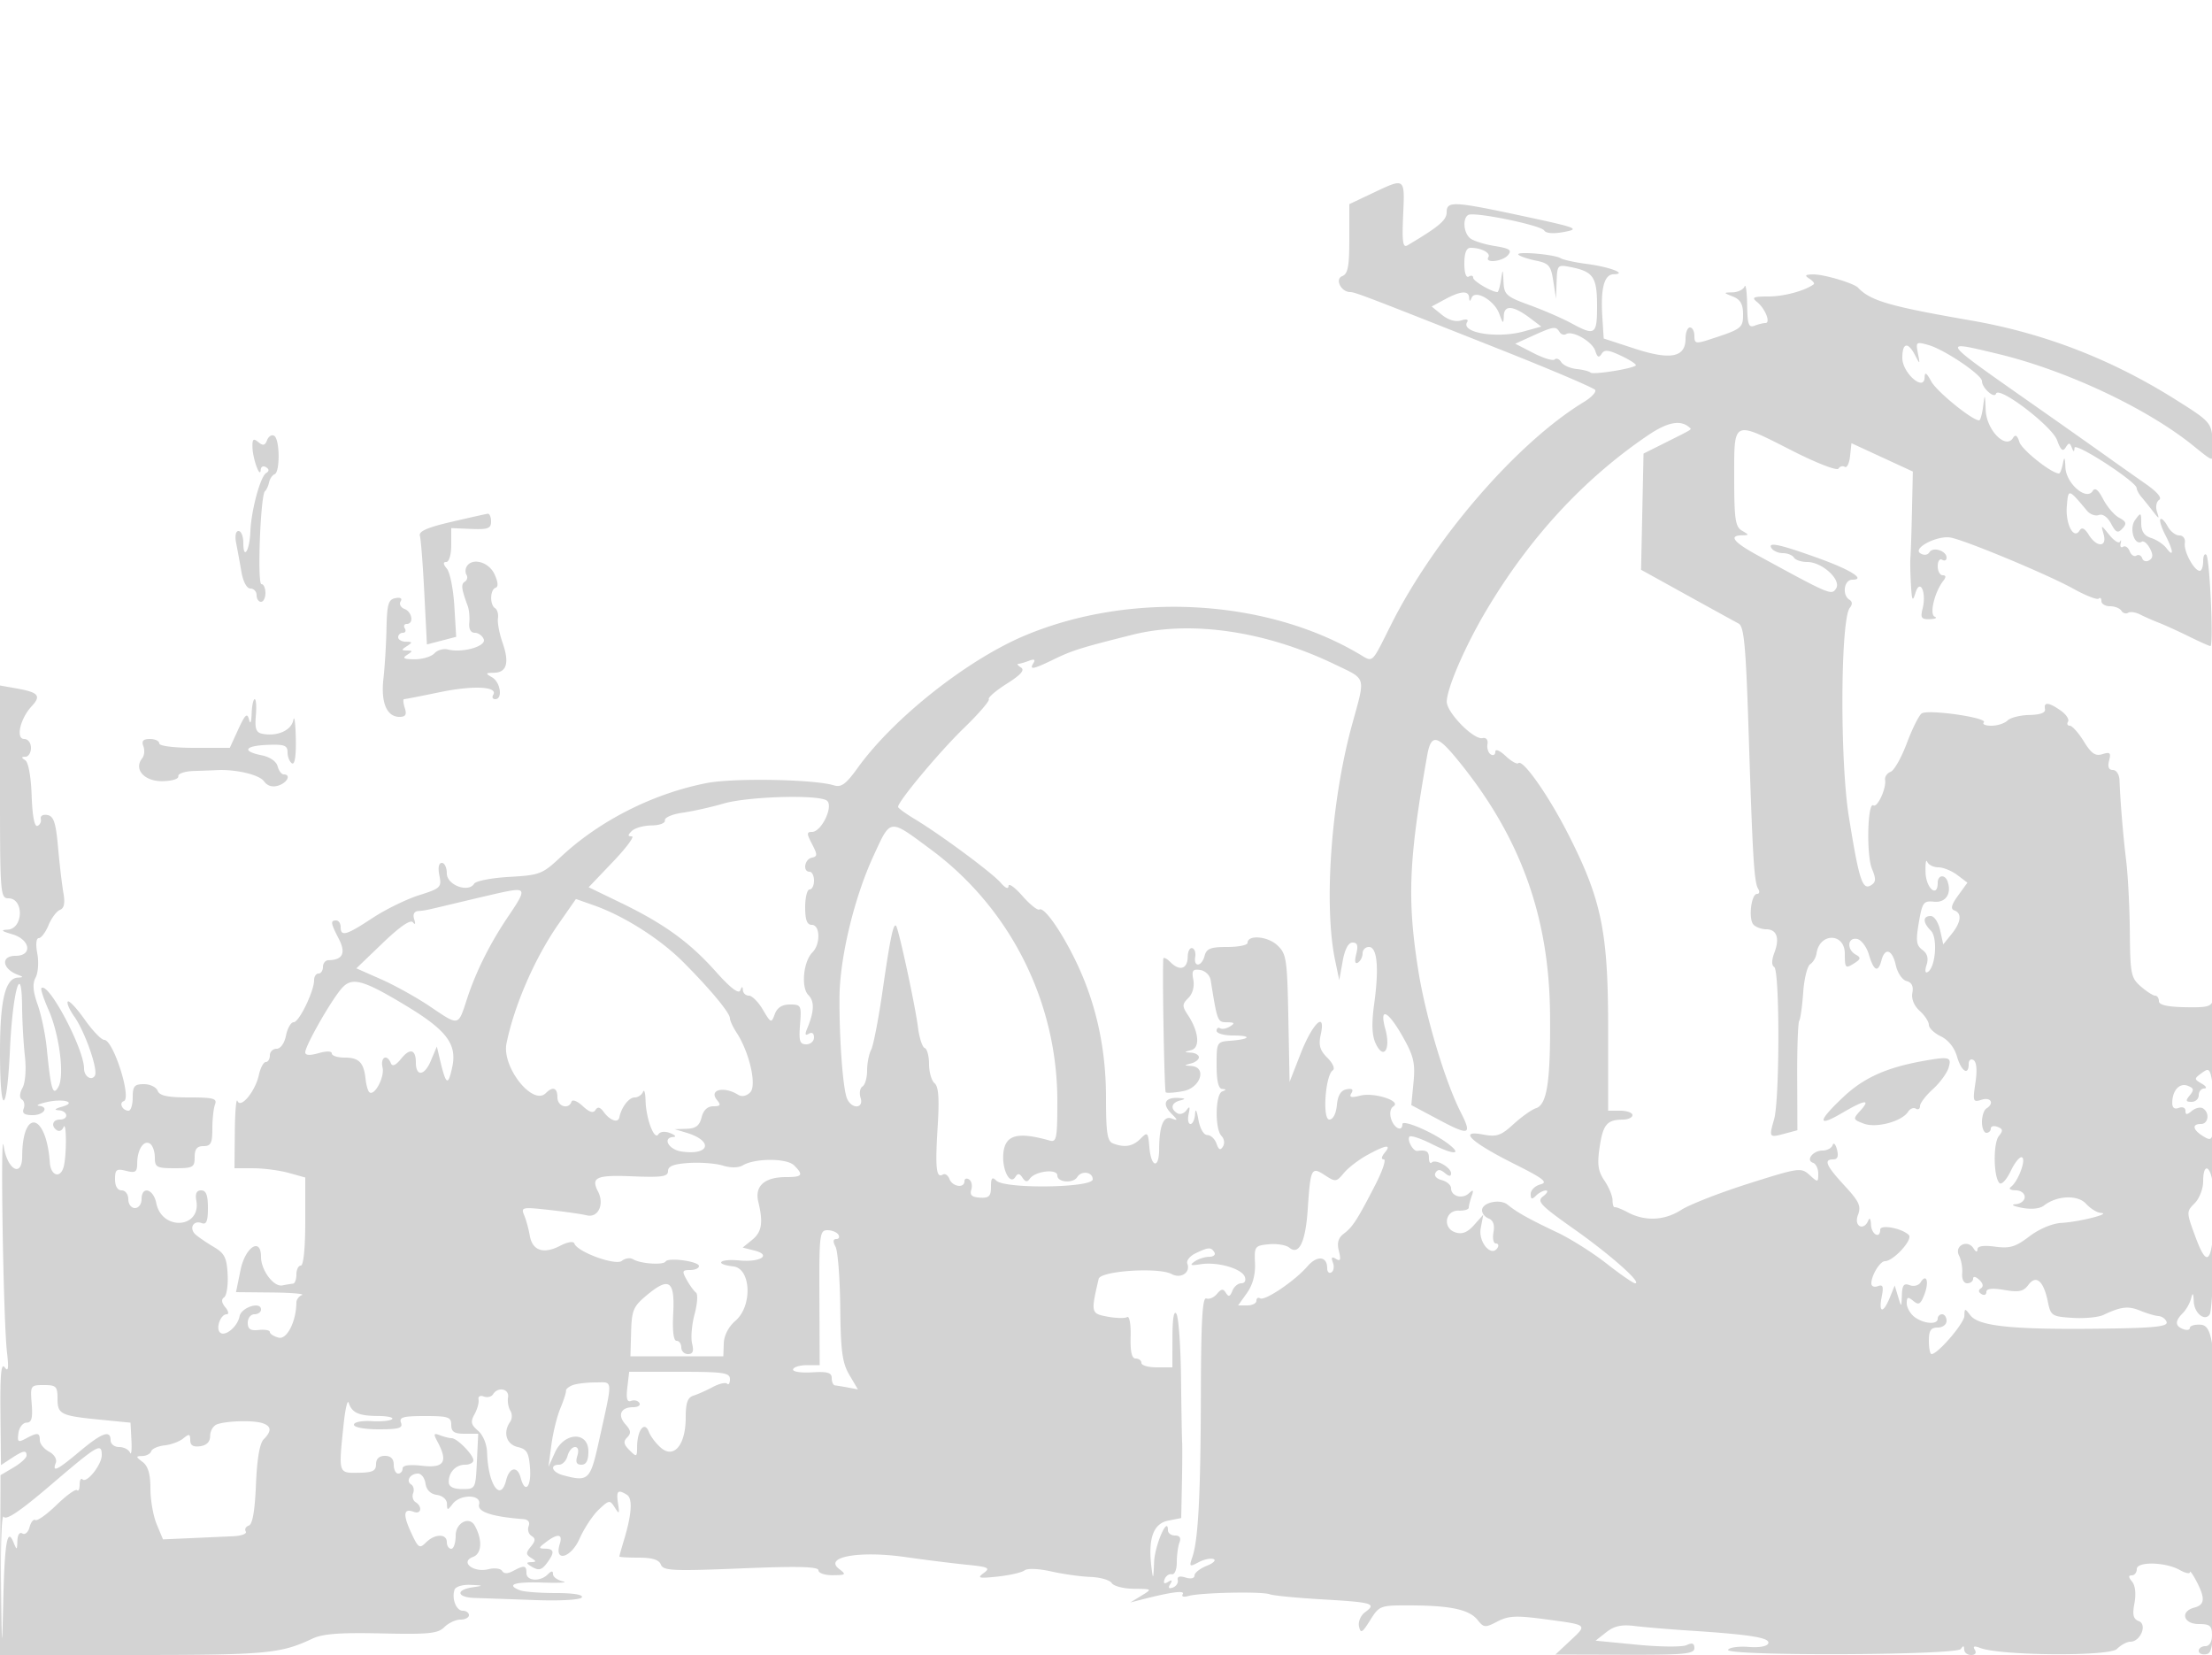 <svg xmlns="http://www.w3.org/2000/svg" width="500" height="374"><path d="M310.25 43.649L305 46.132v7.827c0 6.278-.319 7.95-1.613 8.446-1.718.659-.236 3.595 1.815 3.595 1.06 0 3.975 1.116 34.076 13.047 11.428 4.529 21.013 8.615 21.3 9.079.286.464-.859 1.683-2.546 2.708-15.098 9.182-33.824 30.817-43.636 50.415-4.486 8.96-3.932 8.456-7.188 6.533-21.093-12.46-51.601-14.163-75.425-4.21-13.084 5.466-29.823 18.695-37.918 29.967-2.609 3.632-3.714 4.45-5.328 3.945-4.421-1.384-22.672-1.718-28.783-.527-12.125 2.363-24.261 8.506-33.015 16.712-4.129 3.87-4.738 4.105-11.607 4.493-3.987.226-7.562.915-7.943 1.533-1.318 2.131-6.189.312-6.189-2.312 0-1.31-.506-2.383-1.125-2.383-.702 0-.912 1.066-.558 2.836.536 2.681.285 2.924-4.625 4.477-2.856.904-7.594 3.228-10.529 5.165C78.266 211.369 77 211.727 77 209.5c0-.825-.45-1.5-1-1.5-1.351 0-1.269.58.594 4.182 1.647 3.184.876 4.763-2.344 4.803-.687.008-1.25.69-1.25 1.515s-.45 1.5-1 1.5-1 .672-1 1.493c0 2.502-3.398 9.507-4.611 9.507-.626 0-1.409 1.35-1.739 3-.352 1.76-1.231 3-2.125 3-.839 0-1.525.675-1.525 1.5s-.414 1.5-.921 1.5c-.506 0-1.208 1.313-1.561 2.918-.817 3.719-4.106 7.708-4.842 5.873-.285-.71-.554 2.422-.597 6.959L53 264l4.25.006c2.337.003 5.937.474 8 1.047l3.75 1.041v9.953c0 5.969-.4 9.953-1 9.953-.55 0-1 .9-1 2s-.338 2.034-.75 2.077c-.412.042-1.514.223-2.448.403-1.956.378-4.802-3.442-4.802-6.445 0-4.535-3.56-2.255-4.629 2.965l-1.025 5 8.077.079c4.442.043 7.515.306 6.827.583-.687.278-1.253 1.03-1.256 1.671-.02 4.252-2.136 8.443-4.014 7.952-1.089-.285-1.98-.854-1.98-1.264 0-.41-1.125-.622-2.5-.472-1.891.208-2.5-.191-2.5-1.637 0-1.052.675-1.912 1.5-1.912s1.5-.481 1.5-1.07c0-1.926-4.465-.505-4.856 1.545-.45 2.355-3.321 4.706-4.427 3.625-.992-.971.162-4.1 1.512-4.1.564 0 .434-.702-.292-1.576-.864-1.041-.959-1.805-.278-2.25.566-.371.925-2.699.797-5.174-.194-3.77-.696-4.774-3.094-6.189-1.574-.928-3.434-2.193-4.134-2.81-1.57-1.384-.54-3.335 1.373-2.601 1.054.405 1.399-.442 1.399-3.431 0-2.884-.415-3.969-1.52-3.969-1.036 0-1.388.726-1.105 2.284 1.148 6.329-7.784 6.923-9.048.601C34.676 268.632 32 267.92 32 271c0 1.111-.667 2-1.5 2s-1.5-.889-1.5-2-.667-2-1.5-2c-.936 0-1.5-.947-1.5-2.519 0-2.188.329-2.437 2.5-1.892 2.135.536 2.502.283 2.515-1.731.02-3.069 1.466-5.297 2.873-4.427.612.378 1.112 1.785 1.112 3.128 0 2.226.396 2.441 4.5 2.441 4.133 0 4.5-.204 4.5-2.5 0-1.833.533-2.5 2-2.5 1.66 0 2-.667 2-3.918 0-2.155.273-4.63.607-5.5.515-1.343-.377-1.582-5.893-1.582-4.855 0-6.646-.38-7.076-1.5-.316-.825-1.714-1.5-3.107-1.5-2.146 0-2.531.457-2.531 3 0 1.65-.423 3-.941 3-1.369 0-2.248-1.77-1.076-2.165 1.84-.619-2.375-13.835-4.412-13.835-.652 0-2.648-2.074-4.435-4.61-1.787-2.535-3.498-4.361-3.802-4.057-.304.303.344 1.815 1.439 3.359 2.444 3.448 5.466 12.113 4.671 13.398-.775 1.255-2.444.155-2.444-1.612 0-4.469-8.088-19.723-9.637-18.175-.213.213.505 2.406 1.596 4.872 2.461 5.564 3.661 14.894 2.242 17.431-1.241 2.218-1.697.709-2.629-8.705-.305-3.079-1.227-7.507-2.05-9.839-1.082-3.068-1.212-4.774-.467-6.166.567-1.058.736-3.493.376-5.41-.389-2.074-.253-3.486.336-3.486.545 0 1.536-1.318 2.203-2.928.667-1.611 1.828-3.164 2.58-3.453.951-.365 1.189-1.528.783-3.822-.321-1.813-.865-6.443-1.208-10.288-.501-5.605-.977-7.057-2.401-7.328-.998-.19-1.655.19-1.5.866.152.661-.196 1.379-.773 1.594-.658.246-1.142-2.306-1.298-6.845-.147-4.291-.738-7.548-1.451-8.001-.922-.586-.911-.768.048-.78C6.438 171.007 7 170.1 7 169c0-1.122-.667-2-1.519-2-1.977 0-.929-4.603 1.687-7.411 2.204-2.366 1.554-3.129-3.418-4.013L0 154.909v24.046C0 201.837.091 203 1.883 203c3.608 0 3.406 6.941-.206 7.09-1.597.066-1.311.341 1.073 1.029C6.86 212.305 7.428 216 3.5 216c-3.376 0-3.033 2.926.5 4.271 1.333.508 1.333.581 0 .658-2.816.163-4 5.127-4 16.77 0 14.929 1.558 14.506 2.255-.612.603-13.094 2.642-20.23 2.739-9.587.03 3.3.314 8.308.63 11.129.335 2.982.115 5.99-.527 7.189-.688 1.286-.742 2.283-.143 2.653.527.326.705 1.254.395 2.061-.406 1.059.163 1.468 2.044 1.468 2.572 0 3.782-1.889 1.357-2.118-.687-.065.1-.431 1.75-.814 3.871-.896 7.055.046 3.5 1.036-1.578.44-1.855.733-.75.796 2.128.122 2.364 2.1.25 2.1-1.653 0-2.026 1.557-.585 2.447.503.311 1.142 0 1.421-.691.714-1.772.761 6.28.052 8.925-.728 2.714-2.911 2.045-3.123-.957-.792-11.208-6.198-12.419-6.251-1.401-.024 4.911-3.385 3.035-4.178-2.332-.801-5.424-.094 39.395.734 46.509.435 3.736.307 4.621-.504 3.5-.801-1.108-1.054 1.583-.967 10.294l.117 11.794 2.357-1.544c2.728-1.787 3.427-1.91 3.427-.601 0 .519-1.324 1.726-2.942 2.682l-2.943 1.738-.072 20.319L-.029 374h30.193c30.012 0 33.258-.296 40.443-3.692 2.335-1.104 6.219-1.399 15.62-1.187 10.693.24 12.761.034 14.215-1.42.935-.935 2.569-1.701 3.629-1.701 1.061 0 1.929-.45 1.929-1s-.623-1-1.383-1c-1.489 0-2.557-2.712-1.871-4.75.234-.695 1.826-1.184 3.587-1.1 3.024.143 3.043.169.417.566-3.808.577-3.456 2.261.5 2.39 1.787.058 7.843.272 13.456.476 5.979.216 10.456-.035 10.809-.606.368-.596-1.918-.976-5.874-.976-3.563 0-7.189-.273-8.059-.607-3.349-1.285-1.312-1.979 5.168-1.76 3.713.125 5.738.002 4.5-.272-1.237-.275-2.25-1.009-2.25-1.631 0-.802-.349-.781-1.2.07-1.689 1.689-4.8 1.494-4.8-.3 0-1.766-.485-1.846-3.005-.497-1.254.671-2.079.67-2.496-.004-.342-.553-1.725-.729-3.073-.391-3.411.856-6.553-1.647-3.489-2.78 1.99-.737 2.154-3.891.366-7.078-1.241-2.212-4.303-.61-4.303 2.25 0 1.65-.45 3-1 3s-1-.675-1-1.5c0-1.967-2.723-1.92-4.724.082-1.443 1.442-1.737 1.245-3.345-2.232-1.905-4.119-1.717-5.589.601-4.699 1.68.644 2.015-1.195.4-2.193-.588-.363-.832-1.275-.544-2.027.289-.752.087-1.637-.448-1.968-1.268-.784-.212-2.463 1.549-2.463.755 0 1.516 1.012 1.691 2.25.206 1.446 1.124 2.364 2.57 2.57 1.297.184 2.263 1.031 2.282 2 .029 1.544.132 1.548 1.269.055 1.742-2.289 6.597-2.202 5.993.108-.434 1.662 2.885 2.762 9.981 3.309 1.117.086 1.568.676 1.216 1.592-.307.801-.01 1.795.661 2.21.944.583.909 1.127-.152 2.406-1.165 1.404-1.156 1.789.064 2.561 1.232.779 1.223.915-.064.954-1.146.035-1.07.296.323 1.106 1.426.829 2.128.659 3.219-.78 1.874-2.473 1.799-3.335-.292-3.373-1.583-.029-1.565-.171.191-1.5 2.644-2 3.813-1.844 3.097.414-1.347 4.242 2.524 3.231 4.47-1.167 1.039-2.348 2.993-5.307 4.344-6.576 2.341-2.199 2.509-2.221 3.612-.473 1.014 1.607 1.105 1.494.736-.916-.44-2.864-.036-3.251 2.028-1.939 1.31.832 1.074 4.397-.673 10.182-.58 1.922-1.055 3.609-1.055 3.75 0 .142 1.977.257 4.393.257 3.073 0 4.574.473 4.996 1.573.532 1.385 2.685 1.487 18.107.857 12.878-.526 17.504-.414 17.504.427 0 .629 1.461 1.129 3.25 1.111 2.969-.029 3.094-.15 1.44-1.404-3.609-2.736 4.582-4.193 15.082-2.684 4.25.612 10.351 1.375 13.557 1.698 5.141.517 5.616.742 4.023 1.907-1.559 1.14-1.125 1.247 3.171.787 2.737-.293 5.472-.924 6.077-1.401.629-.496 3.196-.394 6 .239 2.695.609 6.7 1.17 8.9 1.248 2.2.078 4.36.705 4.8 1.392.44.688 2.69 1.266 5 1.285 4.195.036 4.197.038 1.7 1.563l-2.5 1.527 2.5-.64c6.778-1.736 9.912-2.151 9.348-1.239-.343.555.202.733 1.277.418 2.633-.772 16.564-1.069 18.375-.392.825.308 6.195.831 11.934 1.161 11.367.655 12.309.938 9.634 2.893-1.007.737-1.605 2.149-1.37 3.24.353 1.646.728 1.433 2.519-1.434 2.069-3.311 2.225-3.368 9.136-3.343 9.071.034 13.284.952 15.147 3.299 1.395 1.758 1.708 1.781 4.491.335 2.521-1.31 4.234-1.387 10.918-.487 9.634 1.296 9.466 1.145 5.441 4.906l-3.27 3.056 15.71.043c13.441.037 15.71-.177 15.71-1.484 0-1.104-.485-1.297-1.75-.697-.962.456-5.988.419-11.168-.084l-9.418-.914 2.418-1.908c1.795-1.416 3.449-1.78 6.418-1.412 2.2.273 7.825.745 12.5 1.048 13.691.889 18.135 1.608 17.708 2.865-.233.684-2.02 1.014-4.443.819-2.229-.179-4.322.109-4.65.639-.899 1.456 51.673 1.273 52.62-.183.524-.806.739-.772.75.12.008.688.717 1.25 1.574 1.25.936 0 1.27-.468.836-1.17-.506-.818-.147-.947 1.191-.431 4.569 1.765 29.201 1.956 30.917.24.902-.901 2.267-1.639 3.033-1.639 2.287 0 3.896-3.897 1.922-4.654-1.258-.483-1.482-1.407-.984-4.061.394-2.099.185-3.991-.537-4.861-.845-1.017-.862-1.424-.059-1.424.617 0 1.122-.635 1.122-1.411 0-1.769 6.472-1.625 9.75.217 1.238.695 2.253.911 2.256.479.004-.432.679.504 1.5 2.079 2.006 3.846 1.882 5.301-.506 5.926-3.258.852-2.488 3.71 1 3.71 2.533 0 3 .389 3 2.5 0 1.556-.567 2.5-1.5 2.5-.825 0-1.5.483-1.5 1.073 0 .591.788.922 1.75.736 1.612-.311 1.77-2.628 1.998-29.323.334-38.958-.106-44.94-3.317-45.13-1.337-.08-2.431.244-2.431.718 0 .475-.675.604-1.5.288-1.871-.718-1.903-1.816-.108-3.611.766-.766 1.614-2.261 1.884-3.322.372-1.457.52-1.282.608.714.116 2.65 2.556 4.573 3.619 2.853.311-.504.72-5.997.907-12.206.188-6.21.147-9.04-.091-6.29-.619 7.138-1.707 7.394-4.078.959-2.042-5.545-2.044-5.656-.157-7.543C497.138 270.862 498 268.65 498 267c0-4.582 1.834-3.571 2.268 1.25.21 2.337.4-.025.421-5.25.021-5.225-.154-8.502-.39-7.282-.372 1.92-.689 2.055-2.364 1.009-2.31-1.442-2.515-2.727-.435-2.727 1.706 0 2.036-2.551.456-3.527-.574-.355-1.699-.101-2.5.563-1.14.947-1.456.942-1.456-.021 0-.682-.668-.973-1.5-.653-.977.375-1.495-.024-1.485-1.143.025-2.801 1.63-4.569 3.497-3.853 1.393.535 1.482.936.478 2.146-1.007 1.213-.936 1.488.388 1.488.892 0 1.622-.675 1.622-1.5s.563-1.514 1.25-1.53c.688-.017.431-.507-.57-1.089-1.759-1.024-1.759-1.103 0-2.4 1.657-1.222 1.874-1.013 2.428 2.338.335 2.025.611-1.944.614-8.819.003-6.875-.181-11.551-.409-10.391-.37 1.878-1.067 2.097-6.362 2-4.031-.074-5.947-.512-5.949-1.359-.001-.687-.383-1.25-.849-1.25-.466 0-1.924-.934-3.24-2.076-2.219-1.924-2.401-2.821-2.485-12.25-.05-5.596-.422-12.874-.826-16.174-.691-5.639-1.313-13.142-1.514-18.25-.048-1.238-.721-2.25-1.494-2.25-.94 0-1.223-.702-.854-2.114.462-1.767.217-2.007-1.491-1.465-1.602.509-2.514-.114-4.228-2.886-1.201-1.944-2.624-3.535-3.162-3.535-.537 0-.718-.419-.401-.932.316-.512-.432-1.637-1.664-2.5-2.702-1.892-3.88-1.998-3.544-.318.163.814-1.065 1.275-3.521 1.321-2.073.038-4.301.601-4.95 1.25-.648.648-2.289 1.179-3.646 1.179-1.356 0-2.127-.338-1.713-.75 1.062-1.057-12.671-3.027-14.06-2.017-.626.456-2.132 3.483-3.345 6.728-1.214 3.244-2.859 6.149-3.658 6.455-.798.307-1.36 1.126-1.249 1.821.307 1.914-1.725 6.332-2.649 5.763-1.334-.821-1.607 11.228-.325 14.323.962 2.322.921 3.025-.217 3.729-1.937 1.196-2.704-1.186-5.01-15.552-2.044-12.734-1.886-44.588.234-47.161.615-.747.582-1.392-.092-1.809-1.725-1.066-1.227-4.53.651-4.53 3.118 0-.269-2.179-7.399-4.759-8.918-3.227-11.801-3.859-10.891-2.386.39.63 1.555 1.145 2.59 1.145s2.16.45 2.5 1c.34.55 1.691 1 3.003 1 3.387 0 7.788 4.05 6.52 6-1.025 1.577-1.297 1.461-17.773-7.528-5.4-2.947-6.568-4.449-3.5-4.502 1.667-.029 1.667-.079 0-1.05-1.498-.873-1.75-2.596-1.75-11.97 0-13.205-.47-12.991 13.261-6.021 5.34 2.711 9.972 4.503 10.293 3.983.321-.519.974-.704 1.45-.409.477.294 1.008-.789 1.181-2.407l.315-2.942 6.938 3.205 6.938 3.204-.197 8.968c-.108 4.933-.264 9.644-.346 10.469-.081.825-.032 3.525.109 6 .216 3.777.38 4.098 1.02 2 1.036-3.396 2.544-.151 1.627 3.502-.534 2.127-.29 2.486 1.642 2.419 1.248-.043 1.739-.295 1.092-.559-1.251-.51-.035-5.58 1.945-8.112.655-.838.607-1.25-.146-1.25-.617 0-1.122-.927-1.122-2.059 0-1.132.45-1.781 1-1.441.55.34 1 .127 1-.472 0-1.558-3.072-2.53-3.877-1.227-.402.65-1.231.75-2.045.247-1.876-1.159 3.883-4.133 6.884-3.555 3.487.671 22.035 8.406 27.676 11.542 2.826 1.571 5.413 2.58 5.75 2.244.337-.337.612-.087.612.554 0 .642.873 1.167 1.941 1.167s2.224.457 2.569 1.016c.346.559 1.029.769 1.518.466.49-.302 1.696-.137 2.681.367.985.505 2.916 1.356 4.291 1.892 1.375.536 4.455 1.939 6.845 3.117 2.389 1.178 4.549 2.142 4.799 2.142.743 0-.151-19.84-.929-20.619-.393-.393-.715.261-.715 1.452 0 1.192-.342 2.167-.759 2.167-1.285 0-3.665-4.398-3.382-6.25.155-1.02-.371-1.75-1.261-1.75-.84 0-2.03-.939-2.644-2.086-.614-1.147-1.338-1.864-1.609-1.593-.271.271.216 1.863 1.081 3.536 1.859 3.595 2.022 5.315.288 3.039-.672-.883-2.232-1.926-3.468-2.318-1.576-.5-2.246-1.495-2.246-3.337 0-2.478-.076-2.519-1.383-.732-1.409 1.927-.153 5.94 1.533 4.898.412-.255 1.223.422 1.803 1.504.764 1.429.726 2.17-.141 2.705-.657.406-1.371.206-1.588-.445-.217-.651-.81-.927-1.316-.614-.507.313-1.191-.131-1.52-.988-.329-.857-.995-1.312-1.481-1.011-.486.3-.738-.04-.559-.756.178-.716.113-.897-.145-.403-.258.495-1.338-.18-2.399-1.5-1.914-2.38-1.924-2.381-1.299-.149.826 2.952-1.54 3.025-3.365.103-.937-1.5-1.563-1.787-2.078-.953-1.325 2.143-3.214-1.484-2.877-5.52.336-4.012.328-4.014 4.572 1.051.692.825 1.897 1.255 2.677.956.849-.326 1.952.452 2.743 1.935 1.101 2.065 1.533 2.252 2.577 1.117 1.019-1.108.881-1.564-.739-2.431-1.097-.587-2.719-2.469-3.606-4.183-1.117-2.16-1.848-2.732-2.384-1.865-1.408 2.278-6.003-1.693-6.161-5.325-.102-2.354-.244-2.575-.57-.885-.238 1.237-.636 2.25-.883 2.25-1.671 0-8.379-5.322-8.941-7.095-.482-1.519-.918-1.798-1.454-.932-1.65 2.67-6-1.794-6.176-6.338-.143-3.688-.204-3.784-.563-.885-.222 1.787-.632 3.25-.91 3.25-1.578 0-9.571-6.496-10.816-8.791-1.078-1.985-1.482-2.235-1.511-.936-.076 3.354-5.04-.968-5.04-4.388 0-3.454 1.253-3.731 2.868-.635 1.135 2.177 1.157 2.162.651-.431-.498-2.553-.383-2.64 2.425-1.835C439.561 79.021 448 84.716 448 86.119c0 1.537 2.782 4.035 3.176 2.852.617-1.851 12.673 7.335 13.819 10.529.797 2.22 1.296 2.646 1.92 1.637.712-1.151.927-1.151 1.385 0 .423 1.063.559 1.075.621.056.082-1.359 13.989 7.649 14.047 9.099.018.436.497 1.336 1.066 2 .569.664 1.731 2.108 2.582 3.208 1.463 1.891 1.514 1.896.932.08-.339-1.056-.108-2.234.512-2.617.697-.431-.451-1.8-3.004-3.58-2.273-1.586-6.34-4.458-9.039-6.383a3418.292 3418.292 0 0 0-16.212-11.43c-21.415-15.022-21.167-14.681-8.487-11.67 15.476 3.676 33.786 12.24 44.35 20.745 5.165 4.157 4.914 4.211 4.503-.964-.335-4.217-.539-4.442-8.507-9.445-14.489-9.095-29.674-14.957-46.164-17.819-18.41-3.196-22.701-4.441-25.5-7.399-.965-1.02-7.667-3.018-10.071-3.003-1.888.012-2.101.223-.958.946.809.512 1.259 1.089 1 1.282-1.96 1.464-6.747 2.757-10.209 2.757-3.476 0-3.894.202-2.593 1.25 1.848 1.489 3.14 4.75 1.881 4.75-.487 0-1.598.273-2.468.607-1.316.505-1.595-.294-1.661-4.75-.043-2.946-.306-4.794-.583-4.107-.278.688-1.48 1.279-2.671 1.313-2.167.064-2.167.064.083.968 1.645.661 2.25 1.726 2.25 3.958 0 3.164-.269 3.365-7.75 5.786-2.901.938-3.25.846-3.25-.862 0-1.052-.45-1.913-1-1.913s-1 1.135-1 2.521c0 4.249-3.371 4.912-11.5 2.261l-7-2.282-.312-4.934c-.408-6.433.433-9.559 2.581-9.596 3.255-.058-.939-1.657-6.102-2.327-2.658-.345-5.316-.926-5.907-1.291-1.442-.892-10.367-1.626-9.525-.784.365.365 2.149.966 3.964 1.335 2.918.592 3.372 1.13 3.909 4.634l.608 3.963.142-3.875c.139-3.795.208-3.862 3.297-3.244 4.993.999 5.845 2.273 5.845 8.741 0 6.565-.434 6.854-5.864 3.9-2-1.087-6.223-2.92-9.386-4.072-5.282-1.923-5.762-2.352-5.9-5.272-.142-3.024-.17-3.044-.566-.428-.229 1.513-.591 2.75-.803 2.75-1.276 0-5.481-2.47-5.481-3.22 0-.494-.45-.62-1-.28-.595.368-1-.823-1-2.941 0-2.406.46-3.559 1.418-3.559 2.388 0 4.601 1.16 4.017 2.105-.901 1.457 3.217 1.019 4.457-.475.922-1.111.341-1.497-3.078-2.044-2.318-.37-4.8-1.159-5.514-1.752-1.474-1.223-1.739-4.445-.432-5.252 1.293-.799 16.439 2.296 17.191 3.513.405.657 2.11.774 4.545.312 3.591-.68 2.878-.956-9.104-3.525-15.995-3.429-17.5-3.506-17.5-.895 0 1.765-1.778 3.263-8.833 7.444-1.074.636-1.268-.69-1-6.823.375-8.565.507-8.47-6.917-4.959m16.306 24.025l-2.944 1.593 2.333 1.89c1.45 1.174 3.086 1.651 4.32 1.259 1.217-.386 1.744-.24 1.361.379-1.488 2.408 6.81 3.767 12.817 2.099l3.943-1.094-2.443-1.847c-3.847-2.907-5.93-3.118-6.022-.609-.071 1.934-.177 1.888-1.035-.45-1.108-3.018-5.457-5.521-6.241-3.592-.364.896-.507.883-.566-.052-.105-1.659-1.934-1.519-5.523.424m19.944 8.189l-4 1.811 4.126 2.12c2.27 1.166 4.432 1.815 4.805 1.442.373-.373 1.032-.106 1.464.594.433.7 1.984 1.4 3.447 1.556 1.464.156 2.9.522 3.191.814.543.543 9.47-.869 10.216-1.616.227-.227-1.24-1.198-3.261-2.157-2.932-1.391-3.836-1.483-4.472-.453-.593.959-.959.782-1.426-.69-.666-2.099-5.154-4.671-6.596-3.78-.471.291-1.138.071-1.484-.488-.832-1.346-1.315-1.278-6.01.847m25.979 22.527c-14.51 9.85-26.747 23.112-36.547 39.608-4.723 7.949-8.873 17.527-8.908 20.556-.029 2.444 6.074 8.675 8.075 8.246.837-.179 1.29.375 1.124 1.375-.152.921.186 1.96.75 2.309.565.349 1.027.079 1.027-.599 0-.706.995-.299 2.324.95 1.278 1.201 2.574 1.933 2.88 1.628.99-.991 6.764 7.209 11.208 15.919 7.591 14.877 9.088 22.103 9.088 43.868V251h2.75c1.512 0 2.75.45 2.75 1s-1.012 1.007-2.25 1.015c-3.515.024-4.419 1.124-5.182 6.302-.565 3.832-.338 5.365 1.111 7.5 1.001 1.476 1.821 3.462 1.821 4.414 0 .951.225 1.663.5 1.581.275-.083 1.575.425 2.888 1.128 3.923 2.1 8.324 1.914 12.112-.512 1.925-1.232 8.799-3.917 15.275-5.967 11.364-3.597 11.843-3.664 13.75-1.939 1.906 1.726 1.975 1.716 1.975-.284 0-1.139-.53-2.248-1.177-2.464-1.725-.575-.019-2.774 2.153-2.774 1.021 0 2.041-.551 2.265-1.224.225-.674.67-.224.99 1 .398 1.52.137 2.224-.825 2.224-2.257 0-1.665 1.387 2.532 5.932 3.344 3.623 3.8 4.628 3.024 6.667-.974 2.564 1.351 3.691 2.376 1.151.277-.687.54-.238.583 1 .078 2.21 2.079 3.309 2.079 1.142 0-1.255 4.888-.35 6.469 1.198 1.012.99-3.475 5.91-5.39 5.91-1.118 0-3.079 3.211-3.079 5.041 0 .645.66.92 1.466.61 1.157-.443 1.341.062.875 2.393-.744 3.719.349 3.843 1.824.206l1.116-2.75.76 2.5c.758 2.496.76 2.495.859-.357.078-2.239.461-2.718 1.77-2.216.919.352 2.019.076 2.446-.614 1.336-2.162 1.99-.222.895 2.657-.867 2.282-1.296 2.539-2.528 1.516-1.215-1.009-1.483-.913-1.483.531 0 .97.788 2.36 1.75 3.091 2.073 1.574 5.25 1.811 5.25.392 0-.55.45-1 1-1s1 .675 1 1.5c0 .833-.889 1.5-2 1.5-1.556 0-2 .667-2 3 0 1.65.27 3 .6 3 1.419 0 7.403-6.965 7.432-8.65.03-1.74.11-1.747 1.346-.119 1.982 2.609 10.279 3.357 32.955 2.971 8.955-.153 11.732-.506 11.414-1.452-.23-.687-1.055-1.292-1.833-1.344-.778-.052-2.648-.602-4.155-1.222-2.709-1.114-4.306-.928-8.311.97-1.128.534-4.262.831-6.964.659-4.681-.298-4.943-.47-5.59-3.656-.954-4.695-2.652-6.167-4.394-3.808-1.111 1.505-2.124 1.721-5.433 1.162-2.791-.471-4.067-.327-4.067.46 0 .631-.498.839-1.107.463-.713-.441-.752-.906-.11-1.309.616-.387.466-1.117-.394-1.914-.801-.744-1.389-.85-1.389-.25 0 .571-.6 1.039-1.333 1.039-.773 0-1.251-.944-1.137-2.25.108-1.238-.212-3.044-.71-4.015-1.141-2.222 1.923-3.751 3.266-1.631.533.843.889.939.899.241.01-.768 1.349-.976 4.001-.62 3.318.445 4.612.057 7.73-2.322 2.231-1.701 5.167-2.935 7.264-3.051 3.963-.219 11.39-2.091 8.925-2.25-.877-.056-2.39-.981-3.362-2.055-1.9-2.099-6.587-1.905-9.543.394-.921.717-2.851.908-5 .495-1.925-.37-2.562-.732-1.417-.804 1.146-.073 2.084-.807 2.084-1.632 0-.848-.905-1.507-2.084-1.515-1.149-.009-1.626-.345-1.063-.75 1.608-1.158 3.496-6.107 2.552-6.69-.469-.29-1.62 1.09-2.558 3.068-.94 1.98-2.088 3.211-2.557 2.741-1.363-1.37-1.452-9.053-.122-10.655.972-1.172.91-1.583-.309-2.051-.84-.322-1.526-.149-1.526.383 0 .533-.45.969-1 .969s-1-1.098-1-2.441c0-1.343.45-2.719 1-3.059 1.85-1.143 1.033-2.645-1.075-1.976-1.95.619-2.034.389-1.404-3.815.429-2.859.275-4.717-.425-5.15-.616-.38-1.096.006-1.096.882 0 2.744-1.679 1.669-2.641-1.691-.572-1.998-1.976-3.753-3.645-4.555-1.493-.717-2.714-1.885-2.714-2.595 0-.709-.933-2.135-2.074-3.167-1.286-1.164-1.914-2.714-1.653-4.079.283-1.484-.146-2.349-1.32-2.656-.961-.251-2.048-1.854-2.426-3.577-.776-3.533-2.454-4.114-3.237-1.121-.757 2.895-1.74 2.462-2.833-1.248-.53-1.799-1.737-3.393-2.707-3.573-2.15-.4-2.366 2.377-.276 3.547 1.237.692 1.156 1.024-.5 2.058-1.825 1.14-1.974.967-1.974-2.276 0-4.727-5.694-4.797-6.387-.078-.139.951-.786 2.059-1.437 2.461-.65.402-1.361 3.262-1.58 6.355-.219 3.093-.625 5.993-.904 6.444-.279.451-.485 6.199-.458 12.772l.049 11.952-2.841.76c-3.574.956-3.612.905-2.425-3.234 1.274-4.441 1.292-33.631.021-34.416-.612-.379-.597-1.552.041-3.232 1.248-3.281.545-5.292-1.848-5.292-1.007 0-2.292-.461-2.854-1.023-1.219-1.219-.562-6.977.796-6.977.52 0 .638-.497.263-1.104-.939-1.518-1.254-6.611-2.156-34.79-.643-20.104-1.044-24.533-2.28-25.19-.825-.438-6.125-3.353-11.778-6.478l-10.278-5.681.278-13.128.278-13.129 5-2.5c6.192-3.096 5.917-2.925 5.417-3.376-2.025-1.826-4.953-1.278-9.438 1.766M60.376 99.462c-.471 1.229-.923 1.329-1.993.441-1.113-.924-1.369-.685-1.313 1.225.078 2.613 1.747 7.159 1.86 5.063.038-.72.568-1.001 1.177-.625.763.471.78.886.055 1.334-1.333.824-3.385 8.462-3.571 13.292-.164 4.259-1.591 6.478-1.591 2.475 0-1.467-.486-2.667-1.079-2.667-.644 0-.86 1.112-.535 2.75.3 1.513.836 4.438 1.191 6.5.383 2.223 1.211 3.75 2.034 3.75.764 0 1.389.675 1.389 1.5s.45 1.5 1 1.5 1-.9 1-2-.408-2-.906-2c-.981 0-.212-20.162.801-21 .333-.275.751-1.175.93-2 .179-.825.741-1.65 1.25-1.833 1.252-.452 1.182-7.89-.082-8.671-.554-.343-1.281.092-1.617.966M102 117.941c-5.456 1.271-7.387 2.13-7.086 3.153.228.773.678 6.611 1 12.973l.586 11.568 3.308-.861 3.308-.861-.414-6.931c-.228-3.812-.984-7.617-1.681-8.456-.865-1.043-.91-1.526-.143-1.526.634 0 1.122-1.664 1.122-3.829v-3.828l4.5.187c3.787.158 4.5-.107 4.5-1.671 0-1.022-.338-1.815-.75-1.762-.412.053-4.125.883-8.25 1.844M105.5 128c-.34.55-.359 1.419-.043 1.931.317.512.138 1.201-.397 1.532-.9.556-.773 1.581.685 5.537.304.825.453 2.512.332 3.75-.138 1.409.327 2.25 1.244 2.25.806 0 1.718.658 2.027 1.463.614 1.601-4.878 3.155-8.139 2.302-.973-.254-2.335.144-3.028.886-.693.742-2.705 1.342-4.47 1.334-2.441-.012-2.851-.248-1.711-.985 1.333-.862 1.333-.973 0-1-1.333-.027-1.333-.138 0-1 1.282-.828 1.246-.972-.25-.985-.963-.008-1.75-.465-1.75-1.015 0-.55.477-1 1.059-1s.781-.45.441-1-.141-1 .441-1c1.649 0 1.245-2.715-.504-3.386-.86-.33-1.257-1.096-.882-1.703.426-.689-.019-.968-1.187-.743-1.577.305-1.889 1.37-2.005 6.846-.076 3.567-.387 8.672-.691 11.344-.617 5.406.745 8.642 3.636 8.642 1.372 0 1.669-.498 1.192-2-.349-1.1-.428-2-.174-2 .253 0 3.918-.715 8.144-1.589 7.574-1.566 13.184-1.278 12.012.618-.33.534-.123.971.459.971 1.736 0 1.2-3.819-.691-4.92-1.581-.921-1.543-1.022.393-1.05 2.902-.041 3.542-2.247 1.963-6.762-.725-2.073-1.198-4.554-1.051-5.514.147-.96-.143-1.999-.644-2.309-1.238-.765-1.157-4.196.11-4.619.659-.219.57-1.309-.25-3.075-1.284-2.764-5.003-3.803-6.271-1.751M256 143.441c-11.581 2.899-13.623 3.536-17.702 5.518-4.825 2.344-5.704 2.507-4.693.871.493-.798.168-.957-1.023-.5-.96.369-2.046.677-2.414.685-.367.009-.089.383.619.832.912.579-.022 1.644-3.204 3.655-2.47 1.561-4.303 3.141-4.074 3.512.228.37-2.315 3.314-5.652 6.542-5.458 5.28-14.857 16.532-14.857 17.786 0 .272 1.688 1.507 3.75 2.744 5.788 3.471 17.553 12.182 19.467 14.413 1.046 1.22 1.729 1.5 1.75.716.018-.706 1.428.305 3.134 2.247 1.705 1.942 3.434 3.326 3.841 3.074 1.076-.665 5.078 5.051 8.377 11.964 4.467 9.36 6.681 19.485 6.681 30.553 0 7.953.289 9.844 1.582 10.34 2.636 1.012 4.476.692 6.239-1.082 1.574-1.584 1.698-1.459 1.989 2 .383 4.551 2.185 4.91 2.204.439.022-5.349.972-7.691 2.835-6.987 1.446.547 1.432.404-.108-1.15-2.115-2.133-1.432-3.656 1.568-3.497 1.692.09 1.792.22.441.573-1.988.52-2.285 1.862-.638 2.88.611.378 1.55.067 2.087-.691.718-1.016.845-.787.481.872-.271 1.238-.085 2.25.414 2.25.498 0 .965-1.012 1.038-2.25.08-1.38.37-.897.75 1.25.36 2.038 1.203 3.5 2.017 3.5.77 0 1.705.87 2.078 1.934.5 1.426.884 1.6 1.463.662.432-.698.285-1.771-.327-2.383-1.532-1.532-1.424-9.421.137-10.051 1-.403 1-.52 0-.583-.832-.053-1.25-1.845-1.25-5.366 0-5.23.035-5.29 3.198-5.531 4.523-.345 4.855-1.182.469-1.182-2.017 0-3.667-.477-3.667-1.059s.359-.837.798-.566c.439.271 1.451.08 2.25-.426 1.146-.725 1.001-.922-.689-.934-2.154-.015-2.184-.094-3.695-9.515-.178-1.107-1.233-2.135-2.364-2.303-1.694-.251-1.961.127-1.562 2.212.29 1.52-.15 3.146-1.114 4.11-1.439 1.439-1.445 1.824-.062 3.935 2.432 3.712 2.751 7.318.694 7.856-1.666.434-1.666.464-.006.574.962.064 1.75.533 1.75 1.043 0 .509-.788 1.132-1.75 1.384-1.667.435-1.667.463 0 .573 3.636.241 2.149 4.951-1.797 5.691-1.95.366-3.729.483-3.952.26-.312-.313-.784-26.188-.55-30.156.027-.452.776-.095 1.665.794 2.069 2.069 3.835 1.481 3.862-1.286.012-1.189.465-2.055 1.006-1.924.541.13.85 1.024.687 1.987-.412 2.43 1.476 2.207 2.119-.25.427-1.634 1.364-2 5.116-2 2.527 0 4.594-.419 4.594-.93 0-1.87 4.504-1.521 6.698.518 2.097 1.951 2.263 3.036 2.524 16.495l.278 14.406 2.51-6.415c2.7-6.898 5.737-9.753 4.53-4.258-.523 2.382-.19 3.534 1.513 5.237 1.227 1.227 1.761 2.46 1.218 2.815-1.693 1.108-2.402 11.132-.787 11.132.836 0 1.514-1.292 1.703-3.242.214-2.222.901-3.353 2.181-3.596 1.283-.243 1.628.035 1.101.888-.575.931-.066 1.066 2.036.538 3.155-.792 9.385 1.244 7.455 2.436-.687.425-.894 1.608-.5 2.851.674 2.123 2.54 2.979 2.54 1.166 0-1.097 6.473 1.61 10.009 4.186 3.759 2.739 1.836 2.929-3.303.327-2.584-1.308-4.894-2.058-5.135-1.668-.519.839.871 3.323 1.791 3.199 2.035-.272 2.638.089 2.638 1.582 0 .916.284 1.382.631 1.035.863-.863 4.369 1.108 4.369 2.456 0 .743-.446.717-1.411-.084-1.03-.855-1.597-.87-2.101-.055-.4.647.193 1.346 1.411 1.665 1.156.302 2.101 1.124 2.101 1.826 0 1.819 2.525 2.548 4.025 1.162 1-.923 1.132-.783.622.66-.356 1.007-.647 2.168-.647 2.579 0 .411-1.012.712-2.25.668-3.112-.109-3.734 3.974-.75 4.921 1.518.482 2.706.011 4.199-1.664l2.083-2.336-.576 3.05c-.596 3.157 2.422 6.67 3.807 4.43.333-.539.158-.98-.388-.98s-.787-1.135-.535-2.522c.3-1.656-.066-2.723-1.066-3.107-.838-.322-1.524-1.159-1.524-1.861 0-1.783 4.102-2.671 5.805-1.257 2.005 1.664 4.9 3.281 11.195 6.255 3.025 1.428 8.049 4.599 11.166 7.045 3.116 2.446 6.012 4.447 6.437 4.447 1.691 0-5.52-6.405-13.759-12.22-7.722-5.45-8.524-6.299-7.03-7.434.927-.706 1.214-1.297.636-1.314-.577-.018-1.59.508-2.25 1.168-.933.933-1.2.848-1.2-.383 0-.871.99-1.843 2.199-2.159 1.795-.469.715-1.317-5.879-4.618-9.771-4.89-12.818-7.728-7.162-6.669 3.175.595 4.095.285 6.978-2.348 1.827-1.668 4.103-3.281 5.058-3.584 2.532-.804 3.323-6.141 3.177-21.439-.212-22.233-6.905-40.4-21.275-57.75-4.328-5.226-5.643-5.328-6.498-.5-4.188 23.647-4.551 32.509-1.992 48.631 1.635 10.304 6.045 25.022 9.577 31.966 2.637 5.184 1.982 5.391-5.105 1.614l-6.064-3.232.496-5.114c.415-4.282.047-5.917-2.257-10.039-3.481-6.226-5.552-7.243-4.109-2.018 1.288 4.665-.424 7.117-2.218 3.178-.817-1.793-.907-4.482-.298-8.902 1.118-8.119.68-12.834-1.191-12.834-.791 0-1.437.648-1.437 1.441s-.468 1.73-1.04 2.084c-.675.417-.812-.266-.392-1.941.479-1.907.261-2.584-.832-2.584-.955 0-1.752 1.508-2.245 4.25l-.765 4.25-.939-4.5c-2.597-12.435-.903-36.007 3.822-53.196 3.075-11.182 3.361-10.17-3.859-13.653-15.633-7.541-32.531-10.02-45.75-6.71M56.884 161.25c-.073 2.056-.297 2.538-.609 1.313-.393-1.542-.885-1.083-2.413 2.25L51.942 169h-7.971c-4.647 0-7.971-.417-7.971-1 0-.55-.948-1-2.107-1-1.535 0-1.938.442-1.483 1.627.344.894.219 2.132-.278 2.75-1.953 2.432.453 5.184 4.504 5.153 2.202-.017 3.781-.494 3.671-1.109-.106-.595 1.461-1.13 3.5-1.193 2.031-.063 4.368-.151 5.193-.195 4.224-.228 9.569 1.024 10.642 2.492.798 1.091 1.919 1.432 3.285.998 2.037-.646 2.922-2.523 1.19-2.523-.486 0-1.101-.832-1.367-1.848-.287-1.097-1.757-2.103-3.617-2.475-4.556-.912-3.836-2.15 1.367-2.351 3.787-.146 4.5.122 4.5 1.691 0 1.026.45 2.143 1 2.483.631.39.95-1.708.864-5.691-.075-3.47-.331-5.297-.57-4.061-.446 2.318-3.62 3.721-6.96 3.078-1.452-.28-1.759-1.116-1.503-4.089.177-2.055.063-3.737-.254-3.737-.318 0-.629 1.463-.693 3.25M163.5 181.6c-2.75.806-6.894 1.733-9.208 2.058-2.315.326-4.115 1.099-4 1.717.118.639-1.19 1.14-3.026 1.159-1.779.019-3.781.581-4.45 1.25-.955.955-.954 1.216.004 1.216.671 0-1.249 2.588-4.268 5.75l-5.489 5.75 7.231 3.5c9.83 4.758 15.588 8.925 21.501 15.559 3.255 3.653 5.171 5.135 5.517 4.268.391-.978.551-.998.609-.077.043.688.657 1.25 1.363 1.25.707 0 2.13 1.43 3.162 3.178 1.811 3.065 1.907 3.101 2.684 1 .548-1.482 1.647-2.178 3.438-2.178 2.507 0 2.616.215 2.275 4.5-.299 3.762-.069 4.5 1.4 4.5.966 0 1.757-.702 1.757-1.559 0-.936-.468-1.27-1.17-.836-.827.511-.936.162-.371-1.191 1.601-3.838 1.683-6.129.269-7.543-1.705-1.705-1.146-7.596.917-9.659 1.858-1.858 1.756-6.212-.145-6.212-1.083 0-1.5-1.111-1.5-4 0-2.2.45-4 1-4s1-.9 1-2-.45-2-1-2c-1.595 0-1.156-2.82.494-3.177 1.311-.283 1.318-.662.06-3.073-1.233-2.362-1.236-2.75-.02-2.75 2.208 0 5.016-6.036 3.31-7.117-2.155-1.366-17.886-.882-23.344.717m33.954 11.793c-4.396 9.514-7.651 23.091-7.699 32.107-.049 9.475.786 20.615 1.705 22.75 1.061 2.464 3.853 2.313 3.067-.166-.335-1.054-.14-2.205.432-2.559.573-.354 1.041-1.973 1.041-3.598 0-1.625.411-3.736.913-4.691.502-.955 1.658-6.911 2.57-13.236 1.712-11.881 2.442-15.409 3.058-14.793.564.565 4.34 18.033 4.949 22.898.303 2.417.991 4.545 1.53 4.728.539.184.98 1.816.98 3.628s.563 3.76 1.25 4.33c.909.753 1.099 3.449.697 9.872-.582 9.293-.323 11.687 1.165 10.768.496-.307 1.172.146 1.502 1.006.671 1.749 3.386 2.153 3.386.504 0-.582.468-.77 1.041-.416.572.354.803 1.393.512 2.309-.389 1.229.125 1.704 1.96 1.81 2.047.119 2.487-.314 2.487-2.45 0-2.018.267-2.327 1.2-1.394 1.92 1.92 21.8 1.646 21.8-.3 0-1.681-2.545-2.045-3.5-.5-.923 1.494-4.5 1.207-4.5-.361 0-1.609-5.055-.994-6.25.76-.525.771-1.012.694-1.625-.256-.645-1.001-1.064-1.05-1.596-.19-1.259 2.037-3.144-1.808-2.71-5.527.466-3.994 3.261-4.714 10.431-2.687 1.578.446 1.75-.433 1.75-8.934 0-22.36-10.611-43.497-28.5-56.771-9.617-7.137-9.096-7.191-13.046 1.359m237.804 3.857c.143 3.563 2.742 5.696 2.742 2.25 0-1.814 1.665-1.999 2.254-.25.924 2.746-.47 4.79-3.081 4.519-2.372-.247-2.654.138-3.438 4.701-.71 4.124-.574 5.174.796 6.176 1.128.825 1.43 1.903.953 3.406-.424 1.334-.316 1.962.274 1.598 1.78-1.101 2.278-7.757.698-9.337-1.85-1.85-1.865-3.313-.035-3.313.785 0 1.735 1.433 2.124 3.205l.704 3.206 1.876-2.316c2.17-2.681 2.41-4.74.625-5.368-.899-.317-.657-1.259.858-3.352l2.109-2.911-2.297-1.732c-1.263-.953-3.187-1.732-4.275-1.732-1.088 0-2.217-.562-2.508-1.25-.291-.687-.462.438-.379 2.5M113.5 201.654c-1.1.233-5.15 1.175-9 2.095-8.743 2.089-8.22 1.977-9.969 2.126-.927.079-1.261.77-.905 1.875.338 1.052.226 1.323-.282.68-.55-.697-2.924.927-6.818 4.664l-5.975 5.733 5.601 2.477c3.081 1.362 8.014 4.101 10.962 6.087 6.736 4.536 6.4 4.602 8.444-1.641 2.053-6.271 5.231-12.622 9.384-18.75 4.159-6.137 4.059-6.507-1.442-5.346m12.732 7.173c-5.337 7.665-9.99 18.357-11.745 26.985-1.08 5.311 5.931 14.17 8.88 11.221 1.604-1.604 2.633-1.226 2.633.967 0 2.055 2.559 2.824 3.181.956.192-.574 1.33-.128 2.531.99 1.509 1.406 2.4 1.681 2.888.892.495-.802 1.051-.668 1.868.449 1.418 1.939 3.261 2.572 3.531 1.213.451-2.273 2.16-4.5 3.453-4.5.76 0 1.608-.562 1.886-1.25.277-.687.54.183.583 1.935.102 4.111 1.975 9.088 2.886 7.668.416-.648 1.493-.763 2.693-.287 1.1.436 1.438.825.75.864-2.608.146-1.133 2.86 1.788 3.289 6.413.941 7.3-2.379 1.134-4.24l-2.672-.807 2.731-.086c2.043-.064 2.889-.715 3.358-2.586.41-1.631 1.328-2.5 2.642-2.5 1.62 0 1.785-.276.843-1.411-1.935-2.332 1.551-3.203 4.772-1.193.823.514 1.881.305 2.724-.538 1.546-1.545-.169-9.071-3.079-13.512-.82-1.252-1.491-2.695-1.491-3.208 0-1.237-4.34-6.471-10.513-12.679-5.244-5.273-13.404-10.46-20.263-12.88l-4.042-1.426-3.95 5.674m-48.946 14.466C74.925 225.922 69 236.296 69 237.802c0 .701 1.014.767 3 .198 1.8-.516 3-.488 3 .07 0 .511 1.323.93 2.941.93 3.203 0 4.296 1.123 4.69 4.818.141 1.321.511 2.657.823 2.969 1.108 1.108 3.526-3.324 3.021-5.537-.537-2.353.984-3.168 1.868-1 .347.852 1.101.52 2.371-1.045 1.965-2.421 3.286-2.058 3.286.903 0 3.22 1.933 3.041 3.351-.312l1.395-3.296.71 3c1.363 5.754 1.829 6.028 2.771 1.632 1.11-5.173-1.258-8.314-10.456-13.866-9.713-5.863-12.18-6.54-14.485-3.973M435 239.711c-8.396 1.472-13.612 3.781-18.172 8.047-5.992 5.605-6.189 7.124-.49 3.784 5.205-3.05 6.604-3.24 4.185-.567-1.73 1.911-1.706 2.005.763 2.944 2.823 1.073 8.615-.481 10.025-2.69.447-.699 1.234-1.01 1.75-.691.517.319.939.05.939-.597 0-.648 1.307-2.362 2.905-3.809 1.598-1.448 3.203-3.644 3.568-4.882.699-2.376.162-2.527-5.473-1.539m-126 21.335c-1.925 1.062-4.289 2.887-5.252 4.056-1.663 2.017-1.88 2.041-4.268.477-3.065-2.008-3.258-1.624-3.883 7.733-.494 7.386-1.973 10.451-4.164 8.632-.716-.594-2.794-.937-4.618-.762-3.175.305-3.307.484-3.136 4.264.116 2.571-.517 4.922-1.818 6.75L279.864 295h2.068c1.137 0 2.068-.477 2.068-1.059s.375-.827.833-.544c1.06.655 7.879-3.951 10.693-7.222 2.19-2.546 4.474-2.32 4.474.443 0 .825.43 1.234.956.909.526-.325.675-1.325.33-2.223-.45-1.174-.257-1.404.69-.819 1.01.624 1.165.212.666-1.776-.464-1.85-.149-2.969 1.104-3.915 2.022-1.527 3.049-3.117 7.132-11.044 1.629-3.163 2.493-5.75 1.92-5.75-.634 0-.555-.588.202-1.5 1.658-1.997.265-1.807-4 .546m-153.25 1.759c-3.452.221-4.75.72-4.75 1.826 0 1.262-1.363 1.466-8.003 1.195-8.234-.335-9.477.216-7.806 3.462 1.475 2.866.004 5.975-2.535 5.358-1.186-.288-5.042-.843-8.57-1.232-6.046-.669-6.367-.601-5.608 1.188.443 1.044 1.015 3.121 1.272 4.615.587 3.412 3.1 4.261 6.848 2.315 1.683-.874 3.04-1.097 3.231-.531.649 1.922 9.355 5.091 10.768 3.919.723-.601 1.859-.756 2.524-.345 1.632 1.008 6.799 1.363 7.331.503.609-.986 7.548-.039 7.548 1.031 0 .49-.904.891-2.008.891-1.79 0-1.871.246-.75 2.25.692 1.238 1.63 2.523 2.085 2.857.455.333.309 2.531-.325 4.884-.633 2.353-.884 5.342-.558 6.643.43 1.71.173 2.366-.925 2.366a1.514 1.514 0 0 1-1.519-1.5c0-.825-.484-1.5-1.075-1.5-.687 0-.958-2.247-.75-6.218.388-7.43-.921-8.309-6.026-4.048-2.987 2.494-3.354 3.365-3.494 8.277l-.155 5.489h21l.103-2.925c.064-1.802 1.079-3.765 2.643-5.111 3.877-3.334 3.534-11.817-.496-12.28-4.419-.509-3.161-1.776 1.337-1.347 4.833.461 7.425-1.241 3.42-2.246l-2.64-.663 2.112-1.714c2.232-1.811 2.573-3.87 1.428-8.62-.862-3.578 1.404-5.594 6.284-5.594 3.691 0 3.999-.453 1.804-2.648-1.648-1.648-8.831-1.653-11.598-.007-.98.582-2.731.603-4.5.054-1.594-.494-5.034-.762-7.647-.594m29.464 30.445l.066 15.25h-2.89c-1.589 0-2.997.428-3.128.95-.131.525 1.775.827 4.25.675 3.535-.217 4.488.058 4.488 1.299 0 .867.338 1.609.75 1.65.412.041 1.744.261 2.959.488l2.209.413-1.933-3.275c-1.595-2.704-1.954-5.362-2.057-15.237-.068-6.579-.546-12.749-1.061-13.712-.628-1.172-.576-1.751.157-1.751.602 0 .816-.45.476-1-.34-.55-1.458-1-2.485-1-1.744 0-1.863 1.005-1.801 15.25m84.995-10.011c-1.26.607-2.083 1.647-1.828 2.31.773 2.015-1.443 3.488-3.55 2.361-2.971-1.59-16.074-.724-16.494 1.09-1.784 7.688-1.75 7.832 1.994 8.534 1.947.365 3.95.41 4.452.1.51-.315.854 1.628.78 4.401-.092 3.446.26 4.965 1.152 4.965.707 0 1.285.45 1.285 1s1.575 1 3.5 1h3.5l.015-6.75c.01-4.33.334-6.247.905-5.346.489.773.955 7.298 1.037 14.5.081 7.203.195 13.771.253 14.596.058.825.034 4.999-.052 9.275L267 343.05l-2.977.595c-3.315.663-4.535 4.044-3.76 10.422.372 3.064.438 2.949.609-1.067.162-3.817 3.128-10.634 3.128-7.191 0 .655.723 1.191 1.607 1.191 1.055 0 1.398.544 1 1.582-.334.87-.607 2.895-.607 4.5 0 1.643-.492 2.809-1.125 2.668-.619-.137-1.352.375-1.63 1.139-.338.932-.082 1.128.78.596.888-.549 1.039-.398.49.49-.532.862-.336 1.118.596.78.764-.278 1.265-1.045 1.114-1.705-.179-.782.432-.976 1.75-.558 1.19.378 2.025.192 2.025-.449 0-.601 1.238-1.585 2.75-2.187 1.512-.602 2.212-1.295 1.555-1.54-.657-.245-2.185.085-3.396.733-2.046 1.095-2.144 1.011-1.388-1.186 1.341-3.893 1.874-14.163 1.928-37.124.038-16.26.349-21.647 1.228-21.31.647.249 1.732-.217 2.412-1.036.972-1.172 1.401-1.218 2.019-.218.593.959.946.848 1.445-.453.364-.947 1.274-1.722 2.023-1.722.791 0 1.123-.62.793-1.48-.719-1.874-6.233-3.433-9.995-2.827-2.23.36-2.538.225-1.374-.599.825-.585 2.314-1.07 3.309-1.079.995-.008 1.531-.465 1.191-1.015-.751-1.215-1.341-1.182-4.291.239m-128.402 30.292c-.3 2.566-.065 3.398.858 3.044.699-.268 1.537-.057 1.862.469.325.526-.309.956-1.409.956-2.8 0-3.605 1.804-1.73 3.877 1.228 1.356 1.316 2.019.391 2.944-.924.924-.809 1.578.514 2.9 1.609 1.61 1.708 1.567 1.722-.757.024-3.783 1.675-5.938 2.633-3.436.415 1.085 1.677 2.744 2.803 3.689 2.943 2.465 5.549-.756 5.549-6.859 0-3.335.43-4.555 1.75-4.968.963-.301 2.924-1.175 4.36-1.942 1.435-.767 2.898-1.107 3.25-.755.352.352.64-.11.64-1.026 0-1.458-1.426-1.667-11.391-1.667h-11.39l-.412 3.531m-12.276-.542c-.923.324-1.641.911-1.594 1.305.047.393-.527 2.183-1.277 3.977-.75 1.794-1.661 5.505-2.025 8.246l-.661 4.983 1.464-3.25c2.1-4.657 7.562-4.838 7.562-.25 0 2.057-.493 3-1.567 3-1.113 0-1.383-.581-.933-2 .386-1.216.18-2-.526-2-.639 0-1.397.9-1.684 2-.288 1.1-1.146 2-1.907 2-2.218 0-1.593 1.71.867 2.37 5.763 1.544 6.178 1.154 8.117-7.62 3.213-14.539 3.273-13.35-.678-13.35-1.913 0-4.234.265-5.158.589M7.164 317.242c.258 3.252-.014 4.244-1.164 4.25-.825.005-1.648 1.056-1.83 2.336-.291 2.053-.092 2.2 1.685 1.25 2.657-1.422 3.145-1.362 3.145.387 0 .805.935 1.965 2.078 2.577 1.189.636 1.844 1.72 1.531 2.535-.864 2.252.273 1.708 5.391-2.577 5.075-4.249 7-4.937 7-2.5 0 .825.863 1.5 1.917 1.5s2.161.563 2.46 1.25c.299.688.449-.55.333-2.75l-.21-4-6.835-.676c-9.002-.889-9.665-1.218-9.665-4.793 0-2.72-.317-3.031-3.086-3.031-3.016 0-3.078.096-2.75 4.242m104.294-2.174c-.363.588-1.308.82-2.099.516-.823-.316-1.332-.024-1.189.682.137.679-.269 2.169-.903 3.311-.951 1.715-.814 2.367.79 3.74 1.128.965 1.985 3.032 2.043 4.923.221 7.222 3.034 11.347 4.3 6.304.762-3.039 2.58-3.337 3.31-.544.948 3.625 2.411 2.083 2.097-2.21-.259-3.55-.699-4.302-2.804-4.795-2.561-.599-3.364-3.32-1.683-5.701.469-.664.487-1.789.041-2.5-.446-.712-.682-2.082-.523-3.044.315-1.916-2.292-2.442-3.38-.682m-33.79 6.833c-1.165 11.145-1.215 10.981 3.332 10.918 3.23-.044 4-.417 4-1.937 0-1.215.708-1.882 2-1.882 1.333 0 2 .667 2 2 0 1.1.45 2 1 2s1-.509 1-1.13c0-.748 1.522-.959 4.5-.623 4.916.554 5.822-.909 3.384-5.464-.956-1.786-.872-1.992.581-1.435.934.359 2.112.652 2.617.652 1.234 0 4.918 3.746 4.918 5 0 .55-.845 1-1.878 1-2.132 0-3.774 1.783-3.683 4 .04.986 1.088 1.5 3.061 1.5 2.982 0 3.002-.038 3.298-6.25l.297-6.25h-3.047c-2.381 0-3.048-.437-3.048-2 0-1.777-.667-2-5.969-2-4.894 0-5.865.27-5.393 1.5.47 1.223-.458 1.5-5.031 1.5-3.217 0-5.607-.444-5.607-1.041 0-.585 1.738-.937 3.973-.806 2.185.129 4.285-.077 4.666-.459.382-.382-1.068-.701-3.222-.709-4.311-.017-5.871-.722-6.599-2.981-.265-.822-.782 1.381-1.15 4.897m-28.679.002c-.819.328-1.489 1.497-1.489 2.597 0 1.313-.773 2.11-2.25 2.32-1.573.223-2.25-.19-2.25-1.373 0-1.419-.251-1.483-1.559-.398-.858.712-2.764 1.423-4.236 1.579-1.472.157-2.833.755-3.024 1.329-.191.574-1.098 1.057-2.014 1.075-1.516.029-1.508.152.083 1.36 1.227.932 1.75 2.724 1.75 6 0 2.57.64 6.203 1.422 8.074l1.421 3.403 6.329-.28c3.48-.153 7.817-.349 9.637-.434 1.82-.085 3.055-.567 2.744-1.07-.311-.503-.002-1.102.687-1.332.84-.28 1.373-3.339 1.617-9.267.238-5.8.842-9.328 1.753-10.239 1.863-1.862 1.751-2.999-.36-3.663-2.155-.678-8.246-.489-10.261.319M11.56 335.51c-7.044 6.017-10.172 8.127-10.735 7.241-.437-.688-.704 6.174-.593 15.249.186 15.313.222 15.601.497 4 .318-13.461.908-16.906 2.308-13.5.774 1.881.827 1.863.893-.309.041-1.37.504-2.041 1.137-1.649.587.362 1.313-.281 1.614-1.43.301-1.149.895-1.874 1.322-1.61.426.263 2.587-1.279 4.802-3.429 2.215-2.149 4.29-3.645 4.611-3.324.321.322.584-.241.584-1.249s.292-1.542.648-1.185c.954.954 4.352-3.316 4.352-5.468 0-2.881-.848-2.387-11.44 6.663" fill="#d3d3d3" fill-rule="evenodd"/></svg>